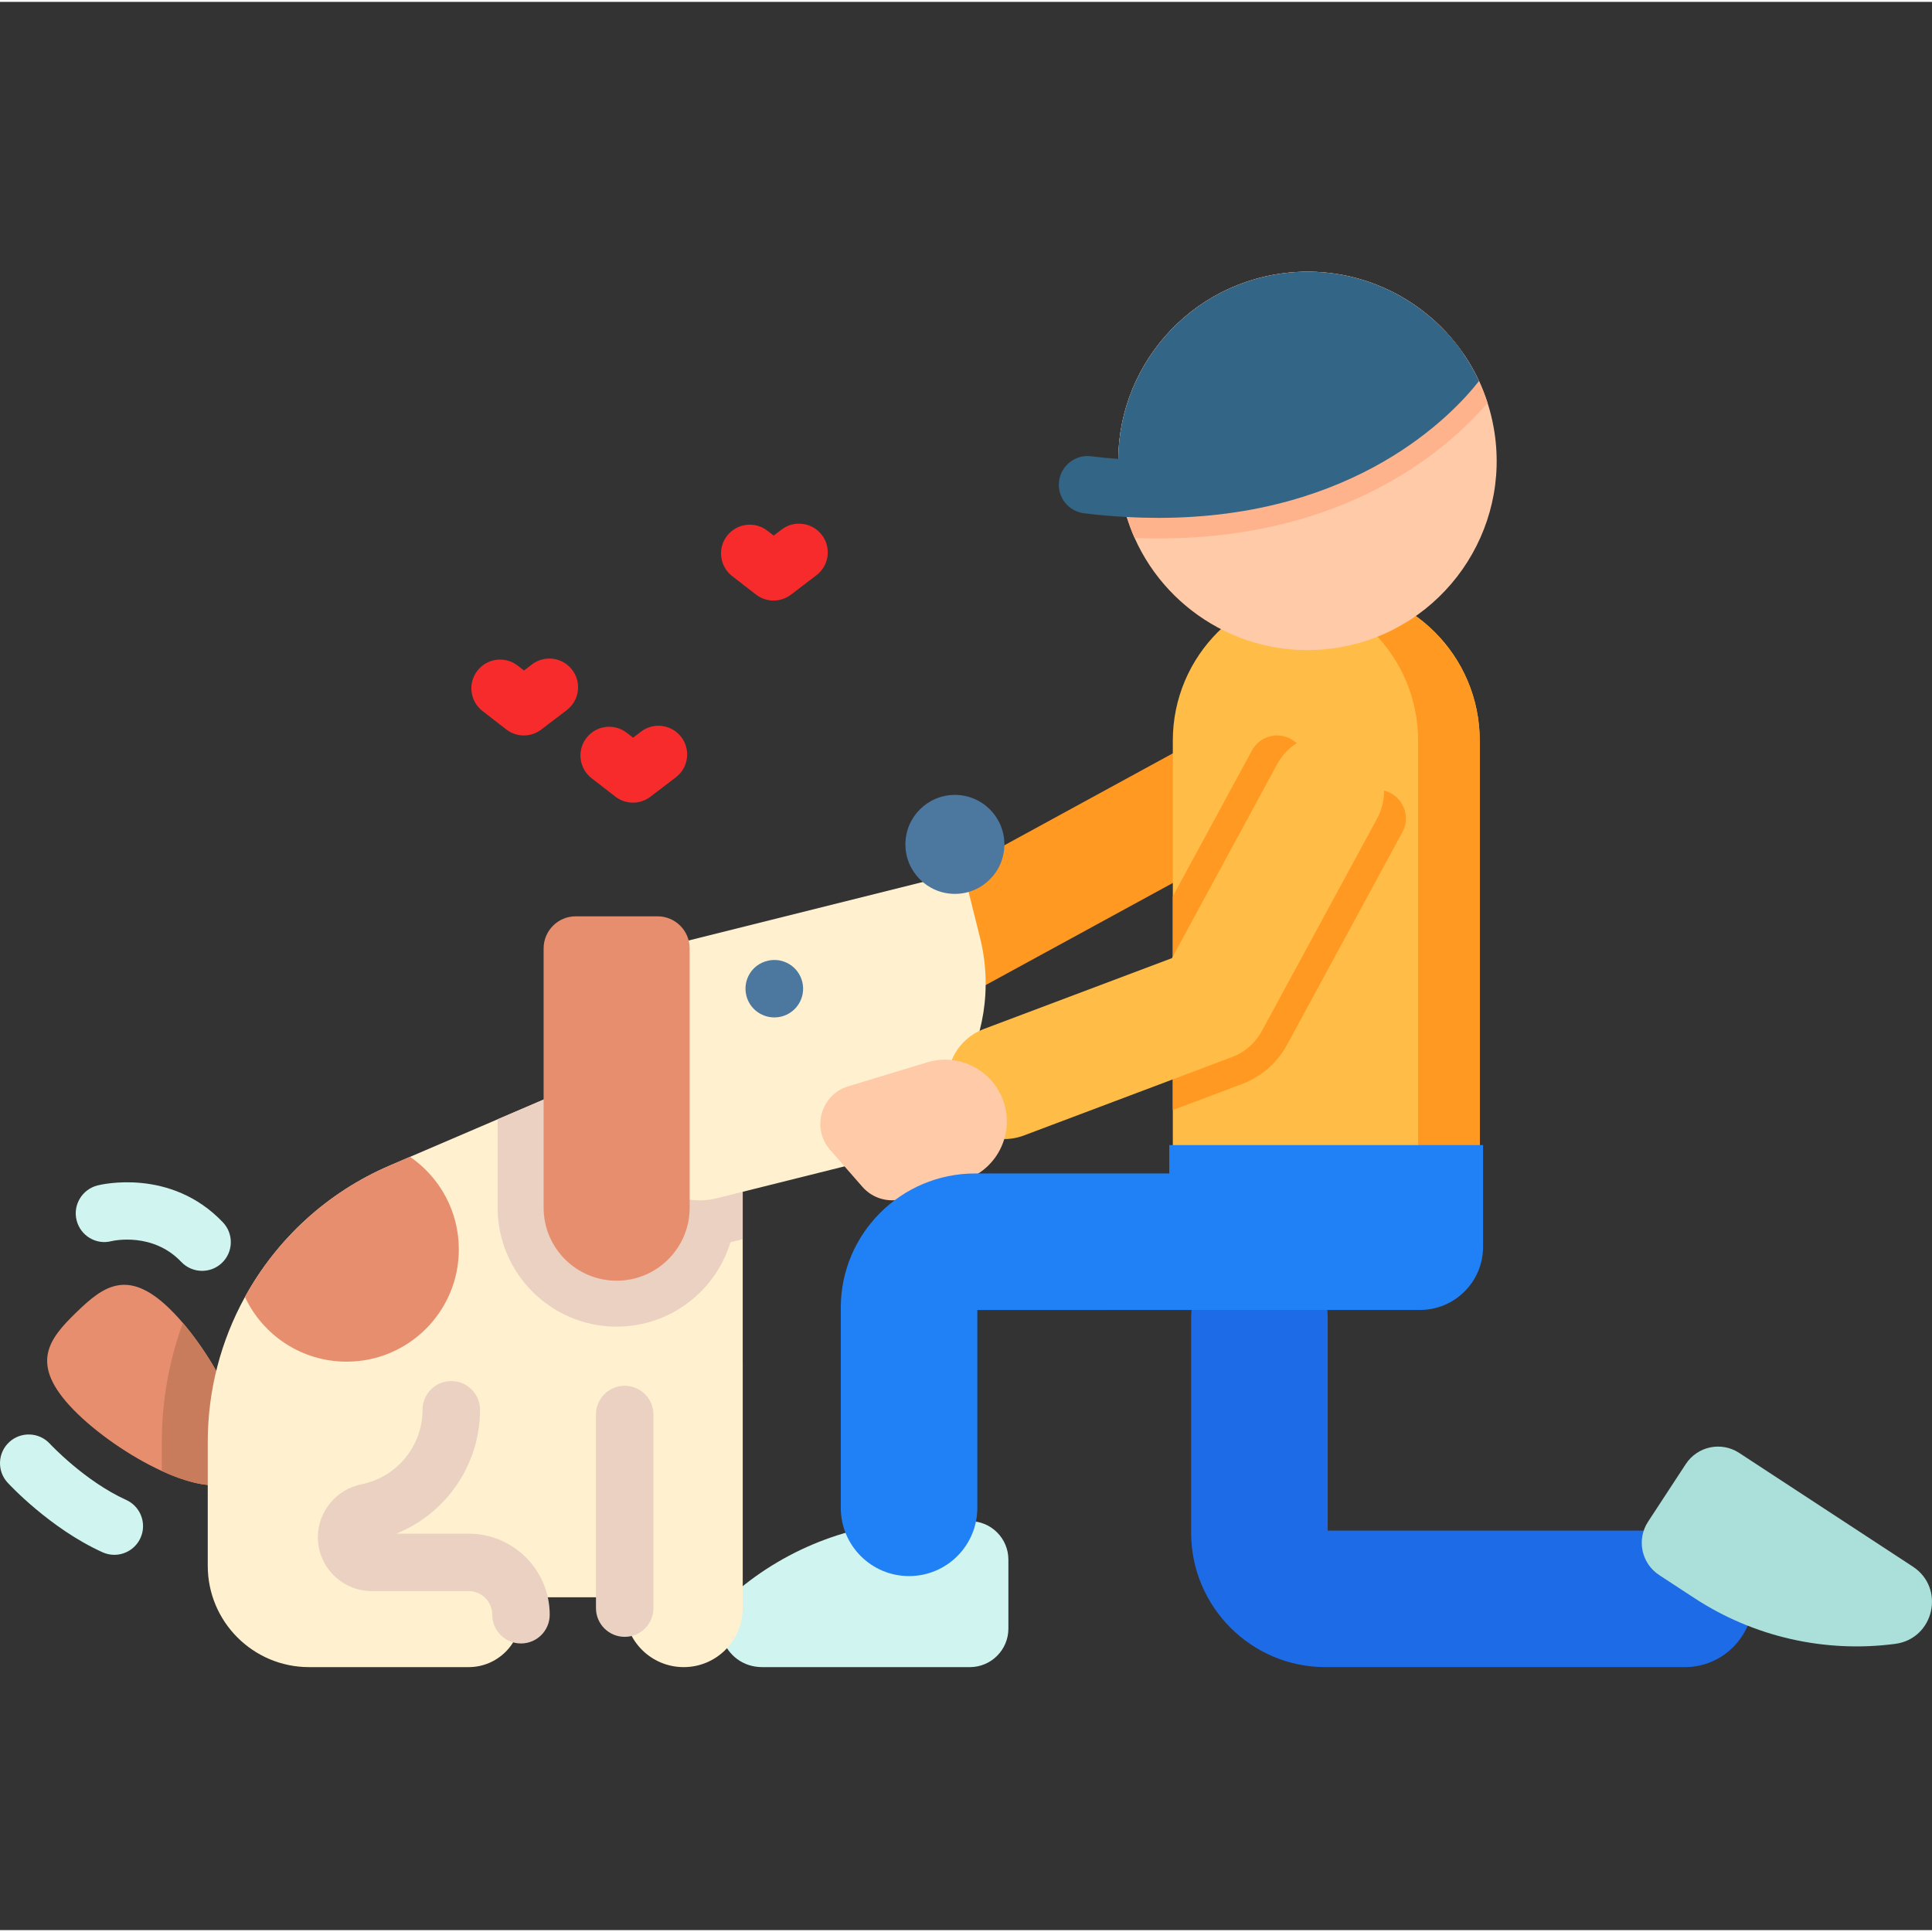 <svg height="511pt" viewBox="0 -71 512 511" width="511pt" xmlns="http://www.w3.org/2000/svg"><rect x="0" y="-71" width="512" height="511" fill="#333333" stroke="none"/><path d="m257.02 370.305h-55.016c-10.383 0-15.176-12.91-7.309-19.684 14.242-12.262 32.406-19.008 51.199-19.008h11.125c5.641 0 10.215 4.574 10.215 10.215v18.266c0 5.637-4.574 10.211-10.215 10.211zm0 0" fill="#d0f4ef"/><path d="m227.949 207.602c-7.016 2.871-15.215.07-18.93-6.738-3.988-7.309-1.297-16.469 6.012-20.457l112.445-61.352c7.301-3.98 16.469-1.293 20.457 6.016 3.988 7.309 1.297 16.465-6.016 20.453l-112.445 61.352c-.5.273-1.008.516-1.523.727zm0 0" fill="#ff9921"/><path d="m62.719 320.102c-3.633 3.531-11.457 2.07-19.84-1.773-8.484-3.891-17.547-10.211-23.453-16.289-11.742-12.098-6.547-18.613.77-25.719 7.316-7.113 13.984-12.117 25.727-.02.844.871 1.695 1.805 2.535 2.789 10.883 12.75 21.051 34.414 14.262 41.012zm0 0" fill="#e78e6f"/><path d="m62.719 320.102c-3.633 3.531-11.457 2.07-19.84-1.773v-7.734c0-10.758 1.906-21.445 5.582-31.5 10.879 12.746 21.047 34.41 14.258 41.008zm0 0" fill="#c87c5b"/><path d="m196.824 197.273-64.941 27.848-23.223 9.957-5.316 2.281c-16.695 7.156-30.039 19.586-38.434 34.863-6.344 11.527-9.852 24.668-9.852 38.371v32.867c0 14.824 12.02 26.844 26.844 26.844h42.289c7.664 0 13.879-6.215 13.879-13.879 0-1.629-.297-3.188-.812-4.637h59.566zm0 0" fill="#fff0cf"/><path d="m196.824 197.273v59.613l-3.238.809c-3.93 12.941-15.965 22.379-30.172 22.379-17.387 0-31.531-14.145-31.531-31.531v-23.422zm0 0" fill="#ead1c1"/><path d="m121.594 259.617c0 16.422-13.316 29.738-29.734 29.738-11.926 0-22.203-7.012-26.945-17.137 8.391-15.273 21.734-27.711 38.43-34.863l5.32-2.281c7.812 5.359 12.93 14.352 12.93 24.543zm0 0" fill="#e78e6f"/><path d="m181.184 370.305c-8.633 0-15.633-7-15.633-15.637v-65.312h31.27v65.312c0 8.637-7 15.637-15.637 15.637zm0 0" fill="#fff0cf"/><path d="m165.551 362.281c-4.207 0-7.613-3.406-7.613-7.613v-51.312c0-4.203 3.406-7.609 7.613-7.609 4.203 0 7.609 3.406 7.609 7.609v51.312c0 4.207-3.406 7.613-7.609 7.613zm0 0" fill="#ead1c1"/><path d="m138.07 364.035c-4.207 0-7.613-3.406-7.613-7.613 0-3.453-2.812-6.266-6.27-6.266h-25.656c-7.879 0-14.289-6.41-14.289-14.289 0-6.785 4.875-12.684 11.59-14.027 9.359-1.871 16.152-10.172 16.152-19.738 0-4.203 3.406-7.609 7.609-7.609 4.207 0 7.613 3.406 7.613 7.609 0 14.613-9.039 27.547-22.219 32.832h19.199c11.852 0 21.492 9.641 21.492 21.492 0 4.203-3.406 7.609-7.609 7.609zm0 0" fill="#ead1c1"/><path d="m223.207 237.75-33.293 8.312c-9.84 2.461-19.809-3.527-22.27-13.367l-12.047-48.238 99.762-24.918 4.348 17.406c6.711 26.871-9.633 54.094-36.5 60.805zm0 0" fill="#fff0cf"/><path d="m266.172 152.27c0 7.246-5.871 13.117-13.113 13.117-7.242 0-13.117-5.871-13.117-13.117 0-7.242 5.875-13.113 13.117-13.113 7.242 0 13.113 5.871 13.113 13.113zm0 0" fill="#4c78a0"/><path d="m152.582 171.332h21.668c4.707 0 8.52 3.812 8.52 8.52v68.691c0 10.688-8.664 19.355-19.355 19.355-10.688 0-19.352-8.668-19.352-19.355v-68.691c0-4.707 3.812-8.52 8.52-8.52zm0 0" fill="#e78e6f"/><path d="m205.211 198.129c-3.449 0-6.602-2.34-7.434-5.832-.98-4.086 1.496-8.184 5.586-9.16l.09-.023c4.09-.984 8.195 1.547 9.172 5.633.98 4.09-1.543 8.195-5.633 9.172-.594.145-1.191.211-1.781.211zm0 0" fill="#4c78a0"/><path d="m53.559 265.289c-2.012 0-4.023-.793-5.52-2.367-7.578-7.98-18.055-5.609-18.5-5.504-4.062 1.047-8.184-1.414-9.23-5.488-1.047-4.07 1.438-8.227 5.512-9.273.785-.203 19.422-4.781 33.258 9.777 2.895 3.051 2.77 7.867-.277 10.762-1.473 1.402-3.359 2.094-5.242 2.094zm0 0" fill="#d0f4ef"/><path d="m30.293 340.543c-1.051 0-2.117-.223-3.141-.684-13.887-6.301-24.691-17.957-25.145-18.449-2.844-3.094-2.641-7.91.453-10.754 3.094-2.84 7.902-2.641 10.75.449.176.188 9.277 9.922 20.23 14.891 3.828 1.734 5.523 6.25 3.789 10.074-1.273 2.809-4.043 4.473-6.938 4.473zm0 0" fill="#d0f4ef"/><path d="m392.148 246.738h-81.34v-121.953c0-22.465 18.207-40.672 40.668-40.672 22.461 0 40.672 18.207 40.672 40.672zm0 0" fill="#ffbd47"/><path d="m392.145 124.781v121.957h-16.328v-121.957c0-11.227-4.559-21.395-11.914-28.754-5.523-5.52-12.637-9.469-20.594-11.102 2.637-.527 5.371-.812 8.172-.812 11.234 0 21.391 4.559 28.75 11.914 7.367 7.359 11.914 17.527 11.914 28.754zm0 0" fill="#ff9921"/><path d="m297.125 59.402c.543 3.066 1.355 6.027 2.41 8.844.355.953.746 1.902 1.152 2.824 9.156 20.551 31.414 33.043 54.562 28.941 27.262-4.836 45.441-30.863 40.609-58.113-.406-2.27-.949-4.473-1.637-6.613-.328-1.027-.695-2.035-1.078-3.027-1.398-3.586-3.211-6.953-5.34-10.047-10.801-15.672-30.105-24.473-50.062-20.934-26.727 4.742-44.727 29.844-40.871 56.516.074.527.16 1.066.254 1.609zm0 0" fill="#fecaa8"/><path d="m297.125 59.402c.543 3.066 1.355 6.027 2.41 8.844.355.953.746 1.902 1.152 2.824 10.836.422 21.258-.234 31.082-1.977 34.609-6.137 54.191-24.184 62.453-33.812-.328-1.023-.695-2.031-1.078-3.023-1.398-3.586-3.211-6.953-5.34-10.047-10.801-15.676-30.105-24.473-50.062-20.934-26.727 4.738-44.727 29.84-40.871 56.516.074.527.16 1.066.254 1.609zm0 0" fill="#ffb38c"/><path d="m296.871 57.789c66.141 4.516 90.934-35.57 90.934-35.57-10.797-15.676-30.105-24.477-50.062-20.938-26.727 4.738-44.727 29.84-40.871 56.508zm0 0" fill="#336686"/><path d="m391.953 29.473c-6.883 8.809-32.598 36.27-84.977 36.27-2.719 0-5.512-.07-8.371-.234-3.645-.18-7.422-.504-11.305-.984-4.172-.504-7.148-4.301-6.641-8.473.508-4.172 4.305-7.145 8.477-6.637 2.465.305 4.871.539 7.215.711 55.656 4.172 79.891-24.895 84.336-30.984.75-1.035 1.715-1.828 2.789-2.355 1.562 1.707 3.004 3.512 4.324 5.43 1.574 2.273 2.965 4.699 4.152 7.258zm0 0" fill="#336686"/><path d="m371.652 149.023-30.555 56.332c-2.598 4.793-6.832 8.484-11.938 10.414l-18.355 6.91v-16.266l12.988-4.895c1.676-.629 3.074-1.848 3.926-3.418l30.551-56.336c2.008-3.695 6.625-5.062 10.32-3.066 3.695 2.012 5.062 6.629 3.062 10.324zm0 0" fill="#ff9921"/><path d="m345.145 134.652-27.867 51.383c-.871 1.613-2.293 2.852-4.008 3.5l-2.465.934v-24.418l20.965-38.656c2-3.703 6.617-5.074 10.312-3.062 3.703 2 5.074 6.625 3.062 10.32zm0 0" fill="#ff9921"/><path d="m358.898 124.957c-7.324-3.973-16.473-1.254-20.441 6.062l-27.871 51.391-49.832 18.773c-7.641 2.875-11.551 11.359-8.773 19.031.035.098.07.191.105.285 2.824 7.828 11.504 11.836 19.293 8.902l55.094-20.758c3.391-1.277 6.211-3.734 7.938-6.918l30.551-56.332c3.969-7.316 1.254-16.469-6.062-20.438zm0 0" fill="#ffbd47"/><path d="m255.199 241.359-15.77 4.785c-3.922 1.191-8.184-.031-10.879-3.117l-8.57-9.805c-4.984-5.703-2.422-14.645 4.824-16.844l20.891-6.34c8.648-2.625 17.789 2.258 20.414 10.91 2.621 8.645-2.262 17.785-10.91 20.41zm0 0" fill="#fecaa8"/><path d="m464.605 352.211c0 9.992-8.102 18.094-18.094 18.094h-95.258c-19.621 0-35.586-15.965-35.586-35.586v-57.109c0-9.988 8.102-18.09 18.094-18.09 9.988 0 18.09 8.102 18.09 18.09v56.512h94.66c9.992 0 18.094 8.102 18.094 18.09zm0 0" fill="#1e6be7"/><path d="m309.875 231.961v7.52h-51.473c-19.621 0-35.586 15.961-35.586 35.582v53.027c0 9.992 8.102 18.09 18.094 18.09 9.988 0 18.09-8.098 18.09-18.09v-52.43l117.297-.012c9.242 0 16.73-7.492 16.73-16.73v-26.957zm0 0" fill="#2081f6"/><path d="m460.898 313.535 46.027 30.133c8.688 5.688 5.625 19.113-4.668 20.473-18.633 2.457-37.523-1.852-53.246-12.145l-9.309-6.094c-4.719-3.09-6.039-9.422-2.949-14.141l10.004-15.277c3.09-4.719 9.422-6.043 14.141-2.949zm0 0" fill="#abe0da"/><g fill="#f72b2b"><path d="m167.738 141.207c-1.645 0-3.289-.531-4.66-1.594l-6.305-4.883c-3.324-2.57-3.93-7.352-1.355-10.676 2.57-3.328 7.355-3.934 10.676-1.359l1.68 1.301 2.105-1.605c3.344-2.551 8.117-1.906 10.668 1.438 2.551 3.34 1.906 8.117-1.438 10.668l-6.754 5.152c-1.367 1.039-2.992 1.559-4.617 1.559zm0 0"/><path d="m204.996 87.652c-1.641 0-3.285-.531-4.656-1.594l-6.305-4.883c-3.324-2.574-3.934-7.355-1.359-10.676 2.574-3.328 7.355-3.938 10.68-1.359l1.68 1.297 2.105-1.605c3.34-2.547 8.117-1.902 10.668 1.438 2.547 3.344 1.906 8.121-1.438 10.668l-6.758 5.152c-1.363 1.043-2.988 1.562-4.617 1.562zm0 0"/><path d="m138.828 123.402c-1.641 0-3.285-.531-4.656-1.594l-6.305-4.883c-3.324-2.574-3.934-7.355-1.359-10.676 2.574-3.324 7.355-3.934 10.68-1.359l1.676 1.297 2.105-1.602c3.344-2.551 8.121-1.91 10.668 1.434 2.551 3.344 1.906 8.117-1.434 10.668l-6.758 5.152c-1.363 1.043-2.988 1.562-4.617 1.562zm0 0"/></g></svg>